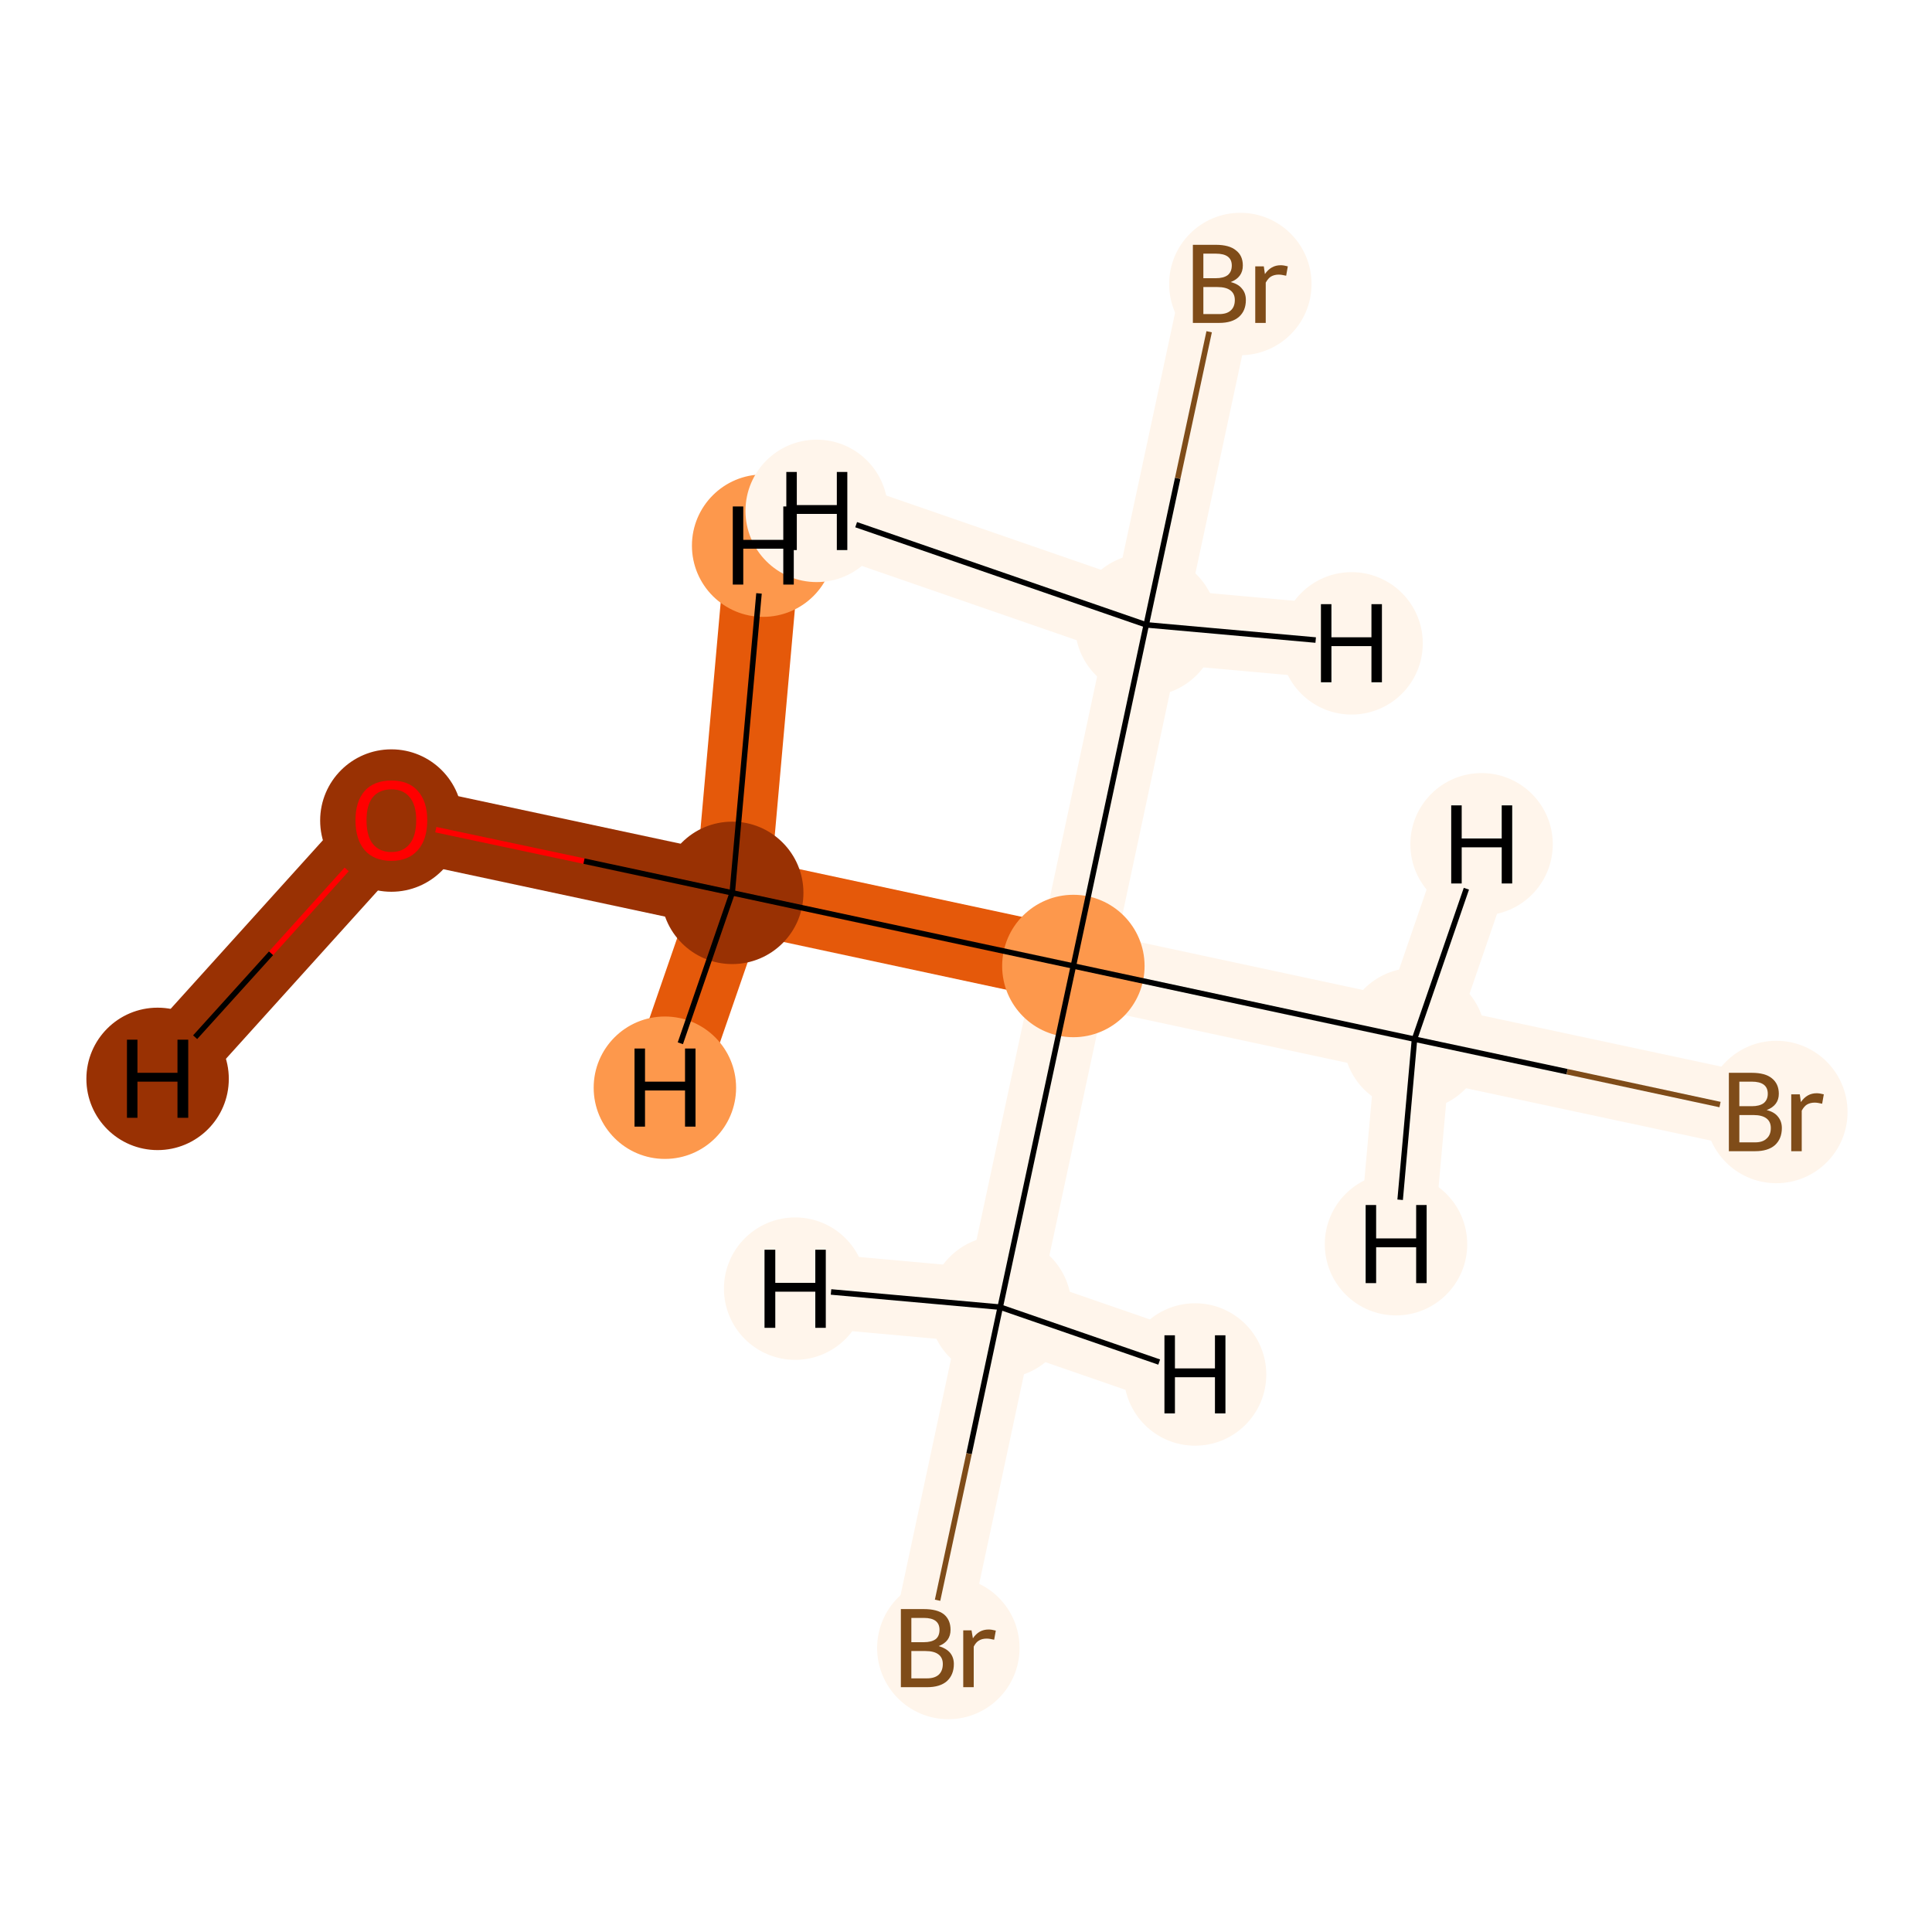 <?xml version='1.0' encoding='iso-8859-1'?>
<svg version='1.1' baseProfile='full'
              xmlns='http://www.w3.org/2000/svg'
                      xmlns:rdkit='http://www.rdkit.org/xml'
                      xmlns:xlink='http://www.w3.org/1999/xlink'
                  xml:space='preserve'
width='700px' height='700px' viewBox='0 0 700 700'>
<!-- END OF HEADER -->
<rect style='opacity:1.0;fill:#FFFFFF;stroke:none' width='700.0' height='700.0' x='0.0' y='0.0'> </rect>
<path d='M 141.8,297.1 L 265.3,323.5' style='fill:none;fill-rule:evenodd;stroke:#993103;stroke-width:27.0px;stroke-linecap:butt;stroke-linejoin:miter;stroke-opacity:1' />
<path d='M 141.8,297.1 L 57.1,390.9' style='fill:none;fill-rule:evenodd;stroke:#993103;stroke-width:27.0px;stroke-linecap:butt;stroke-linejoin:miter;stroke-opacity:1' />
<path d='M 265.3,323.5 L 388.9,350.0' style='fill:none;fill-rule:evenodd;stroke:#E5590A;stroke-width:27.0px;stroke-linecap:butt;stroke-linejoin:miter;stroke-opacity:1' />
<path d='M 265.3,323.5 L 276.5,197.7' style='fill:none;fill-rule:evenodd;stroke:#E5590A;stroke-width:27.0px;stroke-linecap:butt;stroke-linejoin:miter;stroke-opacity:1' />
<path d='M 265.3,323.5 L 240.9,394.1' style='fill:none;fill-rule:evenodd;stroke:#E5590A;stroke-width:27.0px;stroke-linecap:butt;stroke-linejoin:miter;stroke-opacity:1' />
<path d='M 388.9,350.0 L 512.5,376.5' style='fill:none;fill-rule:evenodd;stroke:#FFF5EB;stroke-width:27.0px;stroke-linecap:butt;stroke-linejoin:miter;stroke-opacity:1' />
<path d='M 388.9,350.0 L 362.4,473.6' style='fill:none;fill-rule:evenodd;stroke:#FFF5EB;stroke-width:27.0px;stroke-linecap:butt;stroke-linejoin:miter;stroke-opacity:1' />
<path d='M 388.9,350.0 L 415.3,226.4' style='fill:none;fill-rule:evenodd;stroke:#FFF5EB;stroke-width:27.0px;stroke-linecap:butt;stroke-linejoin:miter;stroke-opacity:1' />
<path d='M 512.5,376.5 L 636.0,402.9' style='fill:none;fill-rule:evenodd;stroke:#FFF5EB;stroke-width:27.0px;stroke-linecap:butt;stroke-linejoin:miter;stroke-opacity:1' />
<path d='M 512.5,376.5 L 536.8,305.9' style='fill:none;fill-rule:evenodd;stroke:#FFF5EB;stroke-width:27.0px;stroke-linecap:butt;stroke-linejoin:miter;stroke-opacity:1' />
<path d='M 512.5,376.5 L 505.8,450.8' style='fill:none;fill-rule:evenodd;stroke:#FFF5EB;stroke-width:27.0px;stroke-linecap:butt;stroke-linejoin:miter;stroke-opacity:1' />
<path d='M 362.4,473.6 L 336.0,597.1' style='fill:none;fill-rule:evenodd;stroke:#FFF5EB;stroke-width:27.0px;stroke-linecap:butt;stroke-linejoin:miter;stroke-opacity:1' />
<path d='M 362.4,473.6 L 433.0,498.0' style='fill:none;fill-rule:evenodd;stroke:#FFF5EB;stroke-width:27.0px;stroke-linecap:butt;stroke-linejoin:miter;stroke-opacity:1' />
<path d='M 362.4,473.6 L 288.1,466.9' style='fill:none;fill-rule:evenodd;stroke:#FFF5EB;stroke-width:27.0px;stroke-linecap:butt;stroke-linejoin:miter;stroke-opacity:1' />
<path d='M 415.3,226.4 L 441.8,102.9' style='fill:none;fill-rule:evenodd;stroke:#FFF5EB;stroke-width:27.0px;stroke-linecap:butt;stroke-linejoin:miter;stroke-opacity:1' />
<path d='M 415.3,226.4 L 489.7,233.1' style='fill:none;fill-rule:evenodd;stroke:#FFF5EB;stroke-width:27.0px;stroke-linecap:butt;stroke-linejoin:miter;stroke-opacity:1' />
<path d='M 415.3,226.4 L 295.9,185.1' style='fill:none;fill-rule:evenodd;stroke:#FFF5EB;stroke-width:27.0px;stroke-linecap:butt;stroke-linejoin:miter;stroke-opacity:1' />
<ellipse cx='141.8' cy='297.3' rx='25.3' ry='25.3'  style='fill:#993103;fill-rule:evenodd;stroke:#993103;stroke-width:1.0px;stroke-linecap:butt;stroke-linejoin:miter;stroke-opacity:1' />
<ellipse cx='265.3' cy='323.5' rx='25.3' ry='25.3'  style='fill:#993103;fill-rule:evenodd;stroke:#993103;stroke-width:1.0px;stroke-linecap:butt;stroke-linejoin:miter;stroke-opacity:1' />
<ellipse cx='388.9' cy='350.0' rx='25.3' ry='25.3'  style='fill:#FD984C;fill-rule:evenodd;stroke:#FD984C;stroke-width:1.0px;stroke-linecap:butt;stroke-linejoin:miter;stroke-opacity:1' />
<ellipse cx='512.5' cy='376.5' rx='25.3' ry='25.3'  style='fill:#FFF5EB;fill-rule:evenodd;stroke:#FFF5EB;stroke-width:1.0px;stroke-linecap:butt;stroke-linejoin:miter;stroke-opacity:1' />
<ellipse cx='643.6' cy='402.9' rx='25.3' ry='25.3'  style='fill:#FFF5EB;fill-rule:evenodd;stroke:#FFF5EB;stroke-width:1.0px;stroke-linecap:butt;stroke-linejoin:miter;stroke-opacity:1' />
<ellipse cx='362.4' cy='473.6' rx='25.3' ry='25.3'  style='fill:#FFF5EB;fill-rule:evenodd;stroke:#FFF5EB;stroke-width:1.0px;stroke-linecap:butt;stroke-linejoin:miter;stroke-opacity:1' />
<ellipse cx='343.6' cy='597.1' rx='25.3' ry='25.3'  style='fill:#FFF5EB;fill-rule:evenodd;stroke:#FFF5EB;stroke-width:1.0px;stroke-linecap:butt;stroke-linejoin:miter;stroke-opacity:1' />
<ellipse cx='415.3' cy='226.4' rx='25.3' ry='25.3'  style='fill:#FFF5EB;fill-rule:evenodd;stroke:#FFF5EB;stroke-width:1.0px;stroke-linecap:butt;stroke-linejoin:miter;stroke-opacity:1' />
<ellipse cx='449.4' cy='102.9' rx='25.3' ry='25.3'  style='fill:#FFF5EB;fill-rule:evenodd;stroke:#FFF5EB;stroke-width:1.0px;stroke-linecap:butt;stroke-linejoin:miter;stroke-opacity:1' />
<ellipse cx='57.1' cy='390.9' rx='25.3' ry='25.3'  style='fill:#993103;fill-rule:evenodd;stroke:#993103;stroke-width:1.0px;stroke-linecap:butt;stroke-linejoin:miter;stroke-opacity:1' />
<ellipse cx='276.5' cy='197.7' rx='25.3' ry='25.3'  style='fill:#FD984C;fill-rule:evenodd;stroke:#FD984C;stroke-width:1.0px;stroke-linecap:butt;stroke-linejoin:miter;stroke-opacity:1' />
<ellipse cx='240.9' cy='394.1' rx='25.3' ry='25.3'  style='fill:#FD984C;fill-rule:evenodd;stroke:#FD984C;stroke-width:1.0px;stroke-linecap:butt;stroke-linejoin:miter;stroke-opacity:1' />
<ellipse cx='536.8' cy='305.9' rx='25.3' ry='25.3'  style='fill:#FFF5EB;fill-rule:evenodd;stroke:#FFF5EB;stroke-width:1.0px;stroke-linecap:butt;stroke-linejoin:miter;stroke-opacity:1' />
<ellipse cx='505.8' cy='450.8' rx='25.3' ry='25.3'  style='fill:#FFF5EB;fill-rule:evenodd;stroke:#FFF5EB;stroke-width:1.0px;stroke-linecap:butt;stroke-linejoin:miter;stroke-opacity:1' />
<ellipse cx='433.0' cy='498.0' rx='25.3' ry='25.3'  style='fill:#FFF5EB;fill-rule:evenodd;stroke:#FFF5EB;stroke-width:1.0px;stroke-linecap:butt;stroke-linejoin:miter;stroke-opacity:1' />
<ellipse cx='288.1' cy='466.9' rx='25.3' ry='25.3'  style='fill:#FFF5EB;fill-rule:evenodd;stroke:#FFF5EB;stroke-width:1.0px;stroke-linecap:butt;stroke-linejoin:miter;stroke-opacity:1' />
<ellipse cx='489.7' cy='233.1' rx='25.3' ry='25.3'  style='fill:#FFF5EB;fill-rule:evenodd;stroke:#FFF5EB;stroke-width:1.0px;stroke-linecap:butt;stroke-linejoin:miter;stroke-opacity:1' />
<ellipse cx='295.9' cy='185.1' rx='25.3' ry='25.3'  style='fill:#FFF5EB;fill-rule:evenodd;stroke:#FFF5EB;stroke-width:1.0px;stroke-linecap:butt;stroke-linejoin:miter;stroke-opacity:1' />
<path class='bond-0 atom-0 atom-1' d='M 157.9,300.6 L 211.6,312.0' style='fill:none;fill-rule:evenodd;stroke:#FF0000;stroke-width:2.0px;stroke-linecap:butt;stroke-linejoin:miter;stroke-opacity:1' />
<path class='bond-0 atom-0 atom-1' d='M 211.6,312.0 L 265.3,323.5' style='fill:none;fill-rule:evenodd;stroke:#000000;stroke-width:2.0px;stroke-linecap:butt;stroke-linejoin:miter;stroke-opacity:1' />
<path class='bond-8 atom-0 atom-9' d='M 125.6,315.0 L 98.2,345.4' style='fill:none;fill-rule:evenodd;stroke:#FF0000;stroke-width:2.0px;stroke-linecap:butt;stroke-linejoin:miter;stroke-opacity:1' />
<path class='bond-8 atom-0 atom-9' d='M 98.2,345.4 L 70.7,375.8' style='fill:none;fill-rule:evenodd;stroke:#000000;stroke-width:2.0px;stroke-linecap:butt;stroke-linejoin:miter;stroke-opacity:1' />
<path class='bond-1 atom-1 atom-2' d='M 265.3,323.5 L 388.9,350.0' style='fill:none;fill-rule:evenodd;stroke:#000000;stroke-width:2.0px;stroke-linecap:butt;stroke-linejoin:miter;stroke-opacity:1' />
<path class='bond-9 atom-1 atom-10' d='M 265.3,323.5 L 275.0,215.0' style='fill:none;fill-rule:evenodd;stroke:#000000;stroke-width:2.0px;stroke-linecap:butt;stroke-linejoin:miter;stroke-opacity:1' />
<path class='bond-10 atom-1 atom-11' d='M 265.3,323.5 L 246.5,378.0' style='fill:none;fill-rule:evenodd;stroke:#000000;stroke-width:2.0px;stroke-linecap:butt;stroke-linejoin:miter;stroke-opacity:1' />
<path class='bond-2 atom-2 atom-3' d='M 388.9,350.0 L 512.5,376.5' style='fill:none;fill-rule:evenodd;stroke:#000000;stroke-width:2.0px;stroke-linecap:butt;stroke-linejoin:miter;stroke-opacity:1' />
<path class='bond-4 atom-2 atom-5' d='M 388.9,350.0 L 362.4,473.6' style='fill:none;fill-rule:evenodd;stroke:#000000;stroke-width:2.0px;stroke-linecap:butt;stroke-linejoin:miter;stroke-opacity:1' />
<path class='bond-6 atom-2 atom-7' d='M 388.9,350.0 L 415.3,226.4' style='fill:none;fill-rule:evenodd;stroke:#000000;stroke-width:2.0px;stroke-linecap:butt;stroke-linejoin:miter;stroke-opacity:1' />
<path class='bond-3 atom-3 atom-4' d='M 512.5,376.5 L 567.8,388.3' style='fill:none;fill-rule:evenodd;stroke:#000000;stroke-width:2.0px;stroke-linecap:butt;stroke-linejoin:miter;stroke-opacity:1' />
<path class='bond-3 atom-3 atom-4' d='M 567.8,388.3 L 623.2,400.2' style='fill:none;fill-rule:evenodd;stroke:#7F4C19;stroke-width:2.0px;stroke-linecap:butt;stroke-linejoin:miter;stroke-opacity:1' />
<path class='bond-11 atom-3 atom-12' d='M 512.5,376.5 L 531.3,322.0' style='fill:none;fill-rule:evenodd;stroke:#000000;stroke-width:2.0px;stroke-linecap:butt;stroke-linejoin:miter;stroke-opacity:1' />
<path class='bond-12 atom-3 atom-13' d='M 512.5,376.5 L 507.3,434.7' style='fill:none;fill-rule:evenodd;stroke:#000000;stroke-width:2.0px;stroke-linecap:butt;stroke-linejoin:miter;stroke-opacity:1' />
<path class='bond-5 atom-5 atom-6' d='M 362.4,473.6 L 351.1,526.7' style='fill:none;fill-rule:evenodd;stroke:#000000;stroke-width:2.0px;stroke-linecap:butt;stroke-linejoin:miter;stroke-opacity:1' />
<path class='bond-5 atom-5 atom-6' d='M 351.1,526.7 L 339.7,579.8' style='fill:none;fill-rule:evenodd;stroke:#7F4C19;stroke-width:2.0px;stroke-linecap:butt;stroke-linejoin:miter;stroke-opacity:1' />
<path class='bond-13 atom-5 atom-14' d='M 362.4,473.6 L 420.0,493.5' style='fill:none;fill-rule:evenodd;stroke:#000000;stroke-width:2.0px;stroke-linecap:butt;stroke-linejoin:miter;stroke-opacity:1' />
<path class='bond-14 atom-5 atom-15' d='M 362.4,473.6 L 301.1,468.1' style='fill:none;fill-rule:evenodd;stroke:#000000;stroke-width:2.0px;stroke-linecap:butt;stroke-linejoin:miter;stroke-opacity:1' />
<path class='bond-7 atom-7 atom-8' d='M 415.3,226.4 L 426.7,173.3' style='fill:none;fill-rule:evenodd;stroke:#000000;stroke-width:2.0px;stroke-linecap:butt;stroke-linejoin:miter;stroke-opacity:1' />
<path class='bond-7 atom-7 atom-8' d='M 426.7,173.3 L 438.1,120.2' style='fill:none;fill-rule:evenodd;stroke:#7F4C19;stroke-width:2.0px;stroke-linecap:butt;stroke-linejoin:miter;stroke-opacity:1' />
<path class='bond-15 atom-7 atom-16' d='M 415.3,226.4 L 476.7,231.9' style='fill:none;fill-rule:evenodd;stroke:#000000;stroke-width:2.0px;stroke-linecap:butt;stroke-linejoin:miter;stroke-opacity:1' />
<path class='bond-16 atom-7 atom-17' d='M 415.3,226.4 L 310.2,190.1' style='fill:none;fill-rule:evenodd;stroke:#000000;stroke-width:2.0px;stroke-linecap:butt;stroke-linejoin:miter;stroke-opacity:1' />
<path  class='atom-0' d='M 128.8 297.2
Q 128.8 290.4, 132.1 286.6
Q 135.5 282.8, 141.8 282.8
Q 148.1 282.8, 151.4 286.6
Q 154.8 290.4, 154.8 297.2
Q 154.8 304.1, 151.4 308.0
Q 148.0 311.9, 141.8 311.9
Q 135.5 311.9, 132.1 308.0
Q 128.8 304.1, 128.8 297.2
M 141.8 308.7
Q 146.1 308.7, 148.4 305.8
Q 150.8 302.9, 150.8 297.2
Q 150.8 291.6, 148.4 288.8
Q 146.1 286.0, 141.8 286.0
Q 137.5 286.0, 135.1 288.8
Q 132.8 291.6, 132.8 297.2
Q 132.8 302.9, 135.1 305.8
Q 137.5 308.7, 141.8 308.7
' fill='#FF0000'/>
<path  class='atom-4' d='M 640.1 402.2
Q 642.9 402.9, 644.2 404.6
Q 645.6 406.3, 645.6 408.7
Q 645.6 412.6, 643.1 414.9
Q 640.6 417.1, 635.9 417.1
L 626.4 417.1
L 626.4 388.7
L 634.7 388.7
Q 639.6 388.7, 642.0 390.7
Q 644.5 392.7, 644.5 396.3
Q 644.5 400.5, 640.1 402.2
M 630.2 391.9
L 630.2 400.8
L 634.7 400.8
Q 637.5 400.8, 639.0 399.7
Q 640.5 398.5, 640.5 396.3
Q 640.5 391.9, 634.7 391.9
L 630.2 391.9
M 635.9 413.9
Q 638.7 413.9, 640.1 412.5
Q 641.6 411.2, 641.6 408.7
Q 641.6 406.4, 640.0 405.2
Q 638.4 404.0, 635.3 404.0
L 630.2 404.0
L 630.2 413.9
L 635.9 413.9
' fill='#7F4C19'/>
<path  class='atom-4' d='M 652.1 396.5
L 652.5 399.3
Q 654.7 396.1, 658.2 396.1
Q 659.3 396.1, 660.8 396.5
L 660.2 399.9
Q 658.5 399.5, 657.5 399.5
Q 655.9 399.5, 654.7 400.2
Q 653.7 400.8, 652.8 402.4
L 652.8 417.1
L 649.0 417.1
L 649.0 396.5
L 652.1 396.5
' fill='#7F4C19'/>
<path  class='atom-6' d='M 340.1 596.4
Q 342.8 597.2, 344.2 598.8
Q 345.6 600.5, 345.6 602.9
Q 345.6 606.8, 343.1 609.1
Q 340.6 611.3, 335.9 611.3
L 326.4 611.3
L 326.4 583.0
L 334.7 583.0
Q 339.6 583.0, 342.0 584.9
Q 344.4 586.9, 344.4 590.5
Q 344.4 594.8, 340.1 596.4
M 330.2 586.2
L 330.2 595.0
L 334.7 595.0
Q 337.5 595.0, 339.0 593.9
Q 340.4 592.8, 340.4 590.5
Q 340.4 586.2, 334.7 586.2
L 330.2 586.2
M 335.9 608.1
Q 338.6 608.1, 340.1 606.8
Q 341.6 605.4, 341.6 602.9
Q 341.6 600.6, 340.0 599.4
Q 338.4 598.2, 335.3 598.2
L 330.2 598.2
L 330.2 608.1
L 335.9 608.1
' fill='#7F4C19'/>
<path  class='atom-6' d='M 352.0 590.7
L 352.5 593.6
Q 354.6 590.4, 358.2 590.4
Q 359.3 590.4, 360.8 590.8
L 360.2 594.1
Q 358.5 593.7, 357.5 593.7
Q 355.8 593.7, 354.7 594.4
Q 353.6 595.0, 352.8 596.6
L 352.8 611.3
L 349.0 611.3
L 349.0 590.7
L 352.0 590.7
' fill='#7F4C19'/>
<path  class='atom-8' d='M 445.9 102.2
Q 448.7 102.9, 450.0 104.6
Q 451.4 106.2, 451.4 108.7
Q 451.4 112.6, 448.9 114.8
Q 446.4 117.0, 441.7 117.0
L 432.2 117.0
L 432.2 88.7
L 440.5 88.7
Q 445.4 88.7, 447.8 90.7
Q 450.3 92.6, 450.3 96.2
Q 450.3 100.5, 445.9 102.2
M 436.0 91.9
L 436.0 100.8
L 440.5 100.8
Q 443.3 100.8, 444.8 99.7
Q 446.3 98.5, 446.3 96.2
Q 446.3 91.9, 440.5 91.9
L 436.0 91.9
M 441.7 113.8
Q 444.5 113.8, 445.9 112.5
Q 447.4 111.2, 447.4 108.7
Q 447.4 106.4, 445.8 105.2
Q 444.2 104.0, 441.1 104.0
L 436.0 104.0
L 436.0 113.8
L 441.7 113.8
' fill='#7F4C19'/>
<path  class='atom-8' d='M 457.9 96.5
L 458.3 99.3
Q 460.5 96.1, 464.0 96.1
Q 465.1 96.1, 466.6 96.5
L 466.0 99.9
Q 464.3 99.5, 463.3 99.5
Q 461.7 99.5, 460.5 100.2
Q 459.5 100.8, 458.6 102.4
L 458.6 117.0
L 454.8 117.0
L 454.8 96.5
L 457.9 96.5
' fill='#7F4C19'/>
<path  class='atom-9' d='M 46.0 376.7
L 49.8 376.7
L 49.8 388.7
L 64.3 388.7
L 64.3 376.7
L 68.2 376.7
L 68.2 405.0
L 64.3 405.0
L 64.3 391.9
L 49.8 391.9
L 49.8 405.0
L 46.0 405.0
L 46.0 376.7
' fill='#000000'/>
<path  class='atom-10' d='M 265.5 183.5
L 269.3 183.5
L 269.3 195.6
L 283.8 195.6
L 283.8 183.5
L 287.6 183.5
L 287.6 211.8
L 283.8 211.8
L 283.8 198.8
L 269.3 198.8
L 269.3 211.8
L 265.5 211.8
L 265.5 183.5
' fill='#000000'/>
<path  class='atom-11' d='M 229.9 379.9
L 233.7 379.9
L 233.7 391.9
L 248.2 391.9
L 248.2 379.9
L 252.0 379.9
L 252.0 408.2
L 248.2 408.2
L 248.2 395.1
L 233.7 395.1
L 233.7 408.2
L 229.9 408.2
L 229.9 379.9
' fill='#000000'/>
<path  class='atom-12' d='M 525.8 291.8
L 529.6 291.8
L 529.6 303.8
L 544.1 303.8
L 544.1 291.8
L 547.9 291.8
L 547.9 320.1
L 544.1 320.1
L 544.1 307.0
L 529.6 307.0
L 529.6 320.1
L 525.8 320.1
L 525.8 291.8
' fill='#000000'/>
<path  class='atom-13' d='M 494.8 436.6
L 498.6 436.6
L 498.6 448.7
L 513.1 448.7
L 513.1 436.6
L 516.9 436.6
L 516.9 464.9
L 513.1 464.9
L 513.1 451.9
L 498.6 451.9
L 498.6 464.9
L 494.8 464.9
L 494.8 436.6
' fill='#000000'/>
<path  class='atom-14' d='M 421.9 483.8
L 425.7 483.8
L 425.7 495.8
L 440.2 495.8
L 440.2 483.8
L 444.0 483.8
L 444.0 512.1
L 440.2 512.1
L 440.2 499.0
L 425.7 499.0
L 425.7 512.1
L 421.9 512.1
L 421.9 483.8
' fill='#000000'/>
<path  class='atom-15' d='M 277.0 452.8
L 280.9 452.8
L 280.9 464.8
L 295.4 464.8
L 295.4 452.8
L 299.2 452.8
L 299.2 481.1
L 295.4 481.1
L 295.4 468.0
L 280.9 468.0
L 280.9 481.1
L 277.0 481.1
L 277.0 452.8
' fill='#000000'/>
<path  class='atom-16' d='M 478.6 218.9
L 482.4 218.9
L 482.4 230.9
L 496.9 230.9
L 496.9 218.9
L 500.7 218.9
L 500.7 247.2
L 496.9 247.2
L 496.9 234.1
L 482.4 234.1
L 482.4 247.2
L 478.6 247.2
L 478.6 218.9
' fill='#000000'/>
<path  class='atom-17' d='M 284.9 171.0
L 288.7 171.0
L 288.7 183.0
L 303.2 183.0
L 303.2 171.0
L 307.0 171.0
L 307.0 199.3
L 303.2 199.3
L 303.2 186.2
L 288.7 186.2
L 288.7 199.3
L 284.9 199.3
L 284.9 171.0
' fill='#000000'/>
</svg>
